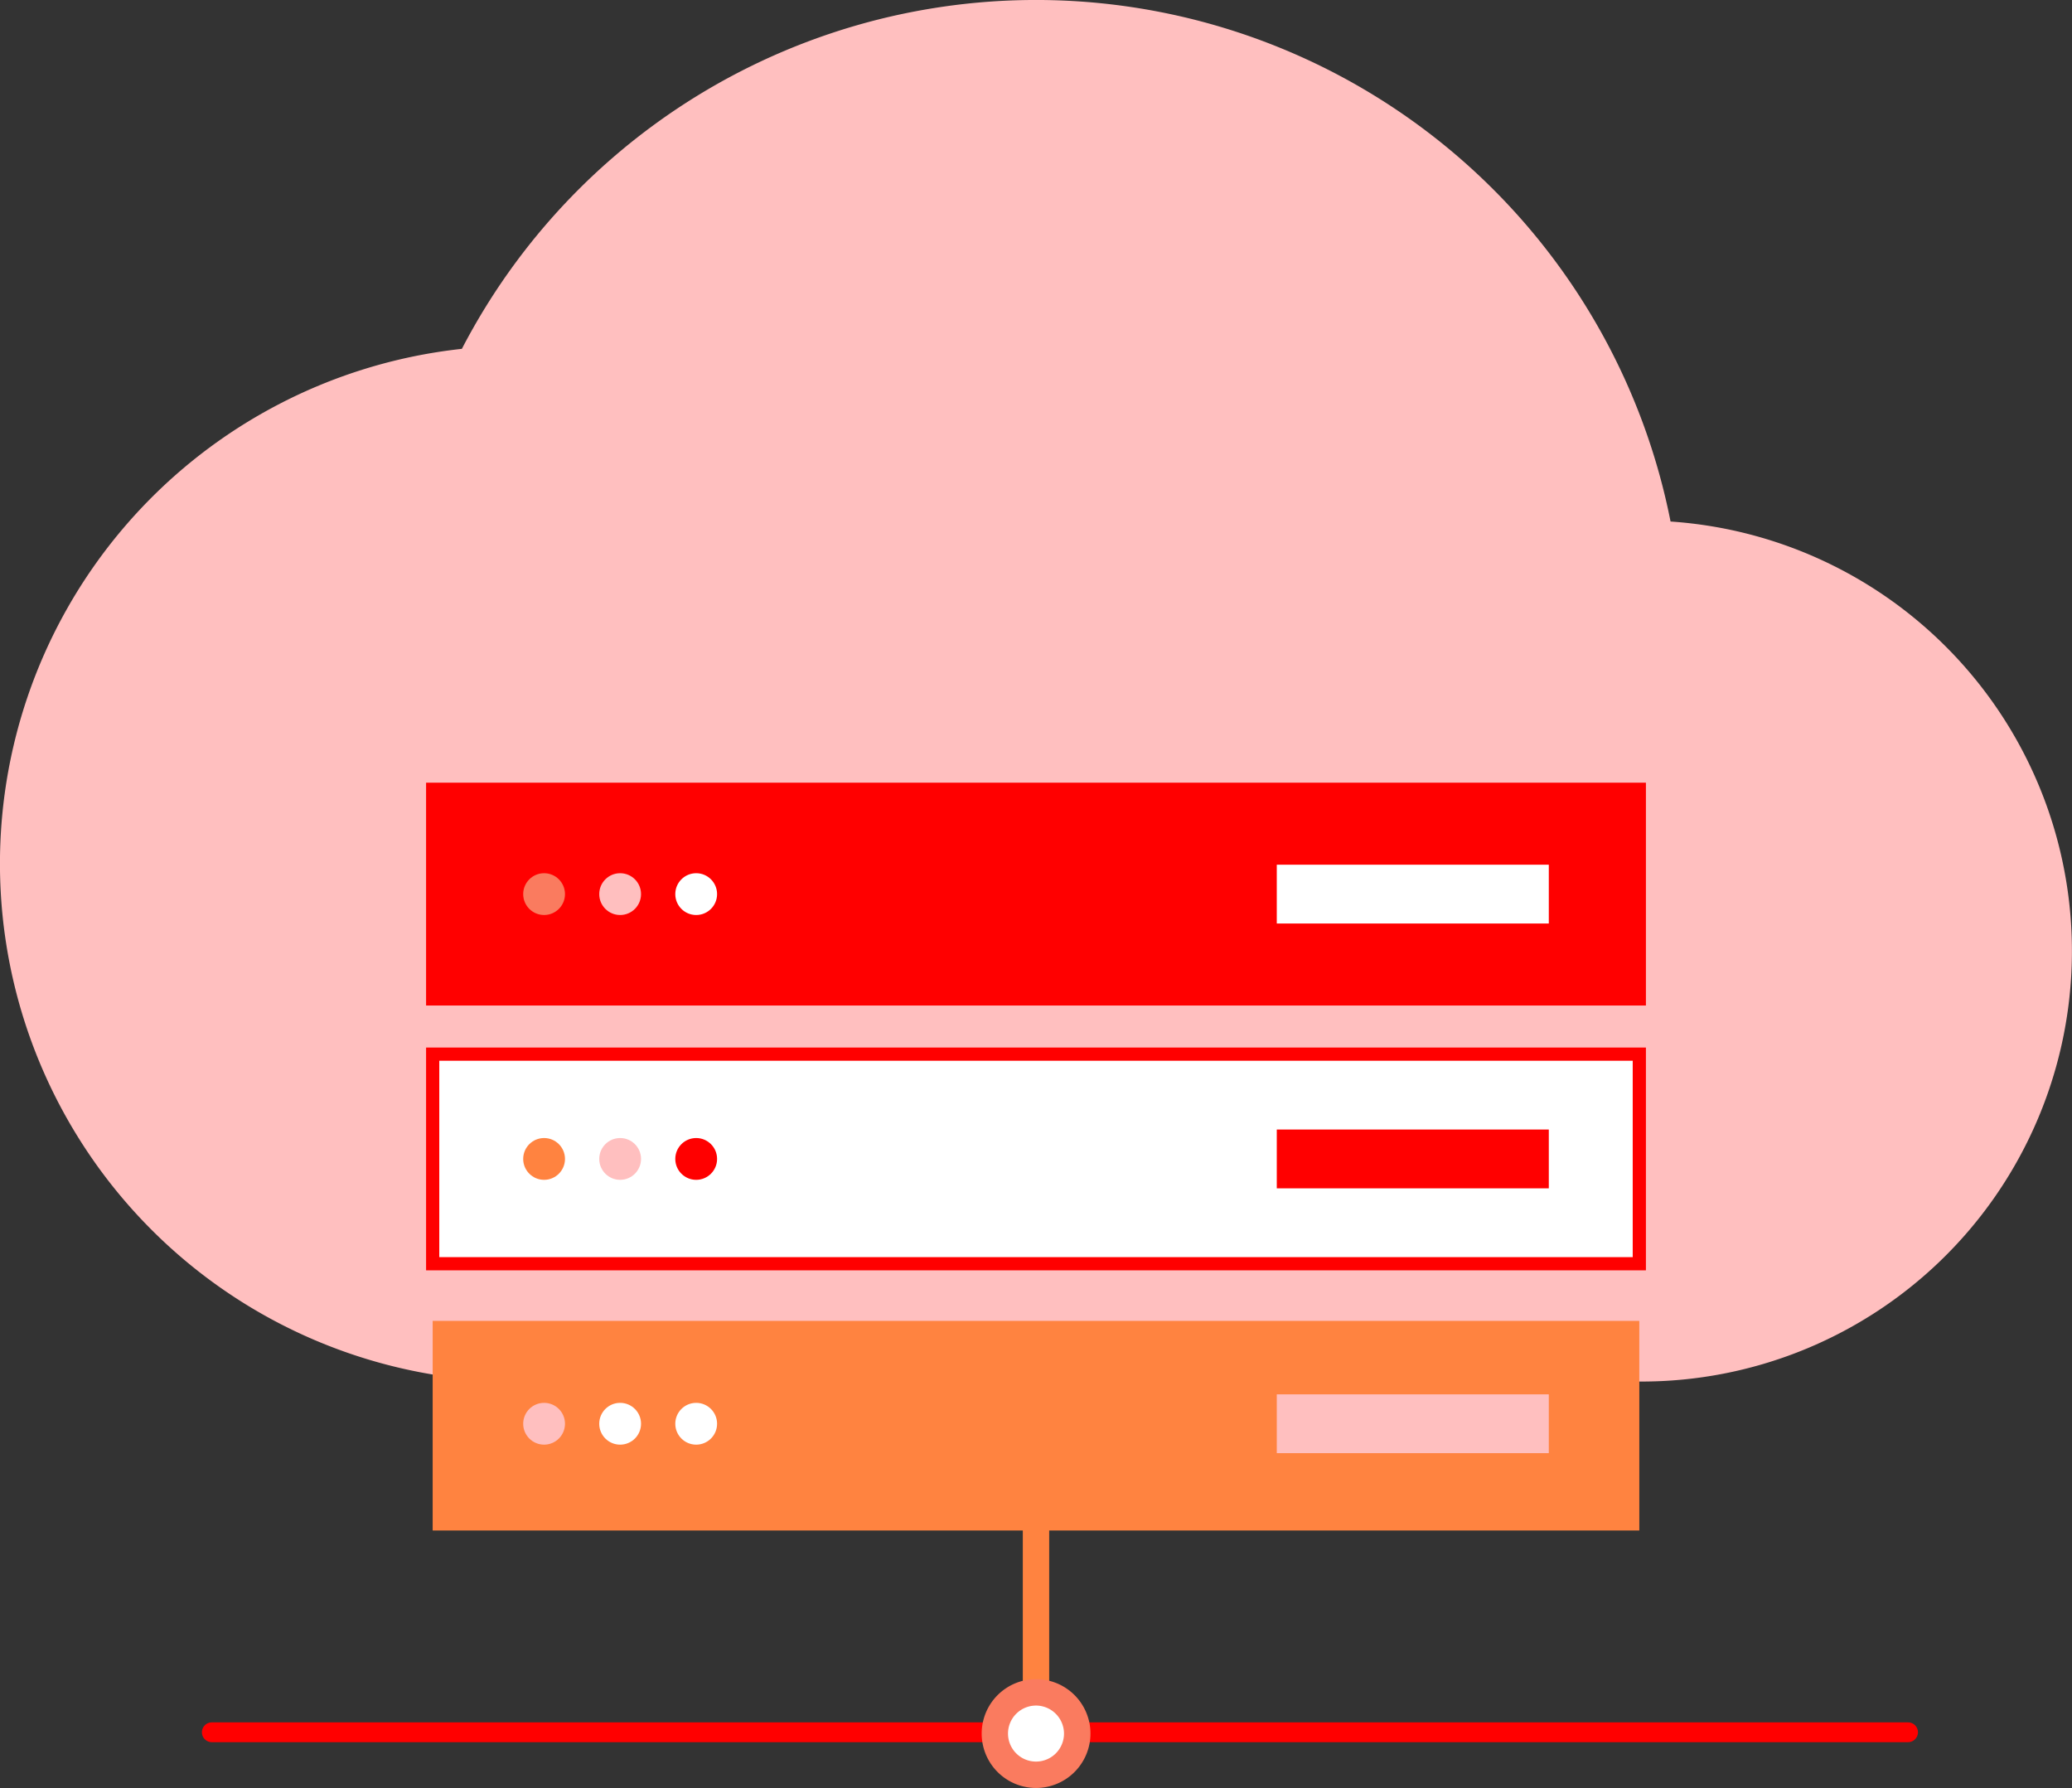 <svg id="그룹_13437" data-name="그룹 13437" xmlns="http://www.w3.org/2000/svg" width="117.897" height="101.72" viewBox="0 0 117.897 101.72">
  <rect x="0" y="0" width="117.897" height="101.72" fill="#333333" stroke="none"/>
  <g id="그룹_13353" data-name="그룹 13353" transform="translate(11.49 75.915)">
    <g id="그룹_13350" data-name="그룹 13350" transform="translate(0 22.073)">
      <line id="선_3526" data-name="선 3526" x2="96.515" transform="translate(0.563 0.563)" fill="#fff"/>
      <path id="패스_28645" data-name="패스 28645" d="M1608.266,189.136h-96.515a.563.563,0,1,1,0-1.126h96.515a.563.563,0,0,1,0,1.126Z" transform="translate(-1511.188 -188.01)" fill="red"/>
    </g>
    <g id="그룹_13352" data-name="그룹 13352" transform="translate(44.363)">
      <rect id="사각형_6079" data-name="사각형 6079" width="1.501" height="21.208" transform="translate(2.345)" fill="#ff8340"/>
      <g id="그룹_13351" data-name="그룹 13351" transform="translate(0 19.615)">
        <ellipse id="타원_15066" data-name="타원 15066" cx="2.344" cy="2.344" rx="2.344" ry="2.344" transform="translate(0.751 0.751)" fill="#fff"/>
        <path id="패스_28646" data-name="패스 28646" d="M1573.378,190.927a3.095,3.095,0,1,1,3.1-3.1A3.1,3.1,0,0,1,1573.378,190.927Zm0-4.688a1.593,1.593,0,1,0,1.594,1.593A1.6,1.6,0,0,0,1573.378,186.238Z" transform="translate(-1570.283 -184.737)" fill="#fa7b5f"/>
      </g>
    </g>
  </g>
  <g id="그룹_13359" data-name="그룹 13359">
    <path id="패스_28647" data-name="패스 28647" d="M1590.938,87.156a36.806,36.806,0,0,0-68.774-9.825,29.462,29.462,0,0,0,3.193,58.752h63.861a24.492,24.492,0,0,0,1.72-48.928Z" transform="translate(-1495.883 -57.485)" fill="#ffbfbf"/>
    <g id="그룹_13354" data-name="그룹 13354" transform="translate(24.244 44.529)">
      <rect id="사각형_6080" data-name="사각형 6080" width="68.658" height="11.925" transform="translate(0.375 0.375)" fill="red"/>
      <path id="패스_28648" data-name="패스 28648" d="M1597.587,129.477h-69.409V116.8h69.409Zm-68.658-.751h67.907V117.552h-67.907Z" transform="translate(-1528.178 -116.801)" fill="red"/>
    </g>
    <g id="그룹_13355" data-name="그룹 13355" transform="translate(24.244 59.596)">
      <rect id="사각형_6081" data-name="사각형 6081" width="68.658" height="11.925" transform="translate(0.375 0.375)" fill="#fff"/>
      <path id="패스_28649" data-name="패스 28649" d="M1597.587,149.545h-69.409V136.87h69.409Zm-68.658-.751h67.907V137.621h-67.907Z" transform="translate(-1528.178 -136.87)" fill="red"/>
    </g>
    <rect id="사각형_6082" data-name="사각형 6082" width="68.658" height="11.925" transform="translate(24.619 75.147)" fill="#ff8340"/>
    <g id="그룹_13356" data-name="그룹 13356" transform="translate(29.77 49.194)">
      <rect id="사각형_6083" data-name="사각형 6083" width="15.478" height="3.346" transform="translate(42.879)" fill="#fff"/>
      <ellipse id="타원_15067" data-name="타원 15067" cx="1.189" cy="1.189" rx="1.189" ry="1.189" transform="translate(0 0.484)" fill="#fa7b5f"/>
      <ellipse id="타원_15068" data-name="타원 15068" cx="1.189" cy="1.189" rx="1.189" ry="1.189" transform="translate(4.327 0.484)" fill="#ffbfbf"/>
      <ellipse id="타원_15069" data-name="타원 15069" cx="1.189" cy="1.189" rx="1.189" ry="1.189" transform="translate(8.654 0.484)" fill="#fff"/>
    </g>
    <g id="그룹_13357" data-name="그룹 13357" transform="translate(29.77 64.26)">
      <rect id="사각형_6084" data-name="사각형 6084" width="15.478" height="3.346" transform="translate(42.879)" fill="red"/>
      <ellipse id="타원_15070" data-name="타원 15070" cx="1.189" cy="1.189" rx="1.189" ry="1.189" transform="translate(0 0.484)" fill="#ff8340"/>
      <ellipse id="타원_15071" data-name="타원 15071" cx="1.189" cy="1.189" rx="1.189" ry="1.189" transform="translate(4.327 0.484)" fill="#ffbfbf"/>
      <ellipse id="타원_15072" data-name="타원 15072" cx="1.189" cy="1.189" rx="1.189" ry="1.189" transform="translate(8.654 0.484)" fill="red"/>
    </g>
    <g id="그룹_13358" data-name="그룹 13358" transform="translate(29.77 79.326)">
      <rect id="사각형_6085" data-name="사각형 6085" width="15.478" height="3.346" transform="translate(42.879)" fill="#ffbfbf"/>
      <ellipse id="타원_15073" data-name="타원 15073" cx="1.189" cy="1.189" rx="1.189" ry="1.189" transform="translate(0 0.484)" fill="#ffbfbf"/>
      <ellipse id="타원_15074" data-name="타원 15074" cx="1.189" cy="1.189" rx="1.189" ry="1.189" transform="translate(4.327 0.484)" fill="#fff"/>
      <ellipse id="타원_15075" data-name="타원 15075" cx="1.189" cy="1.189" rx="1.189" ry="1.189" transform="translate(8.654 0.484)" fill="#fff"/>
    </g>
  </g>
</svg>

